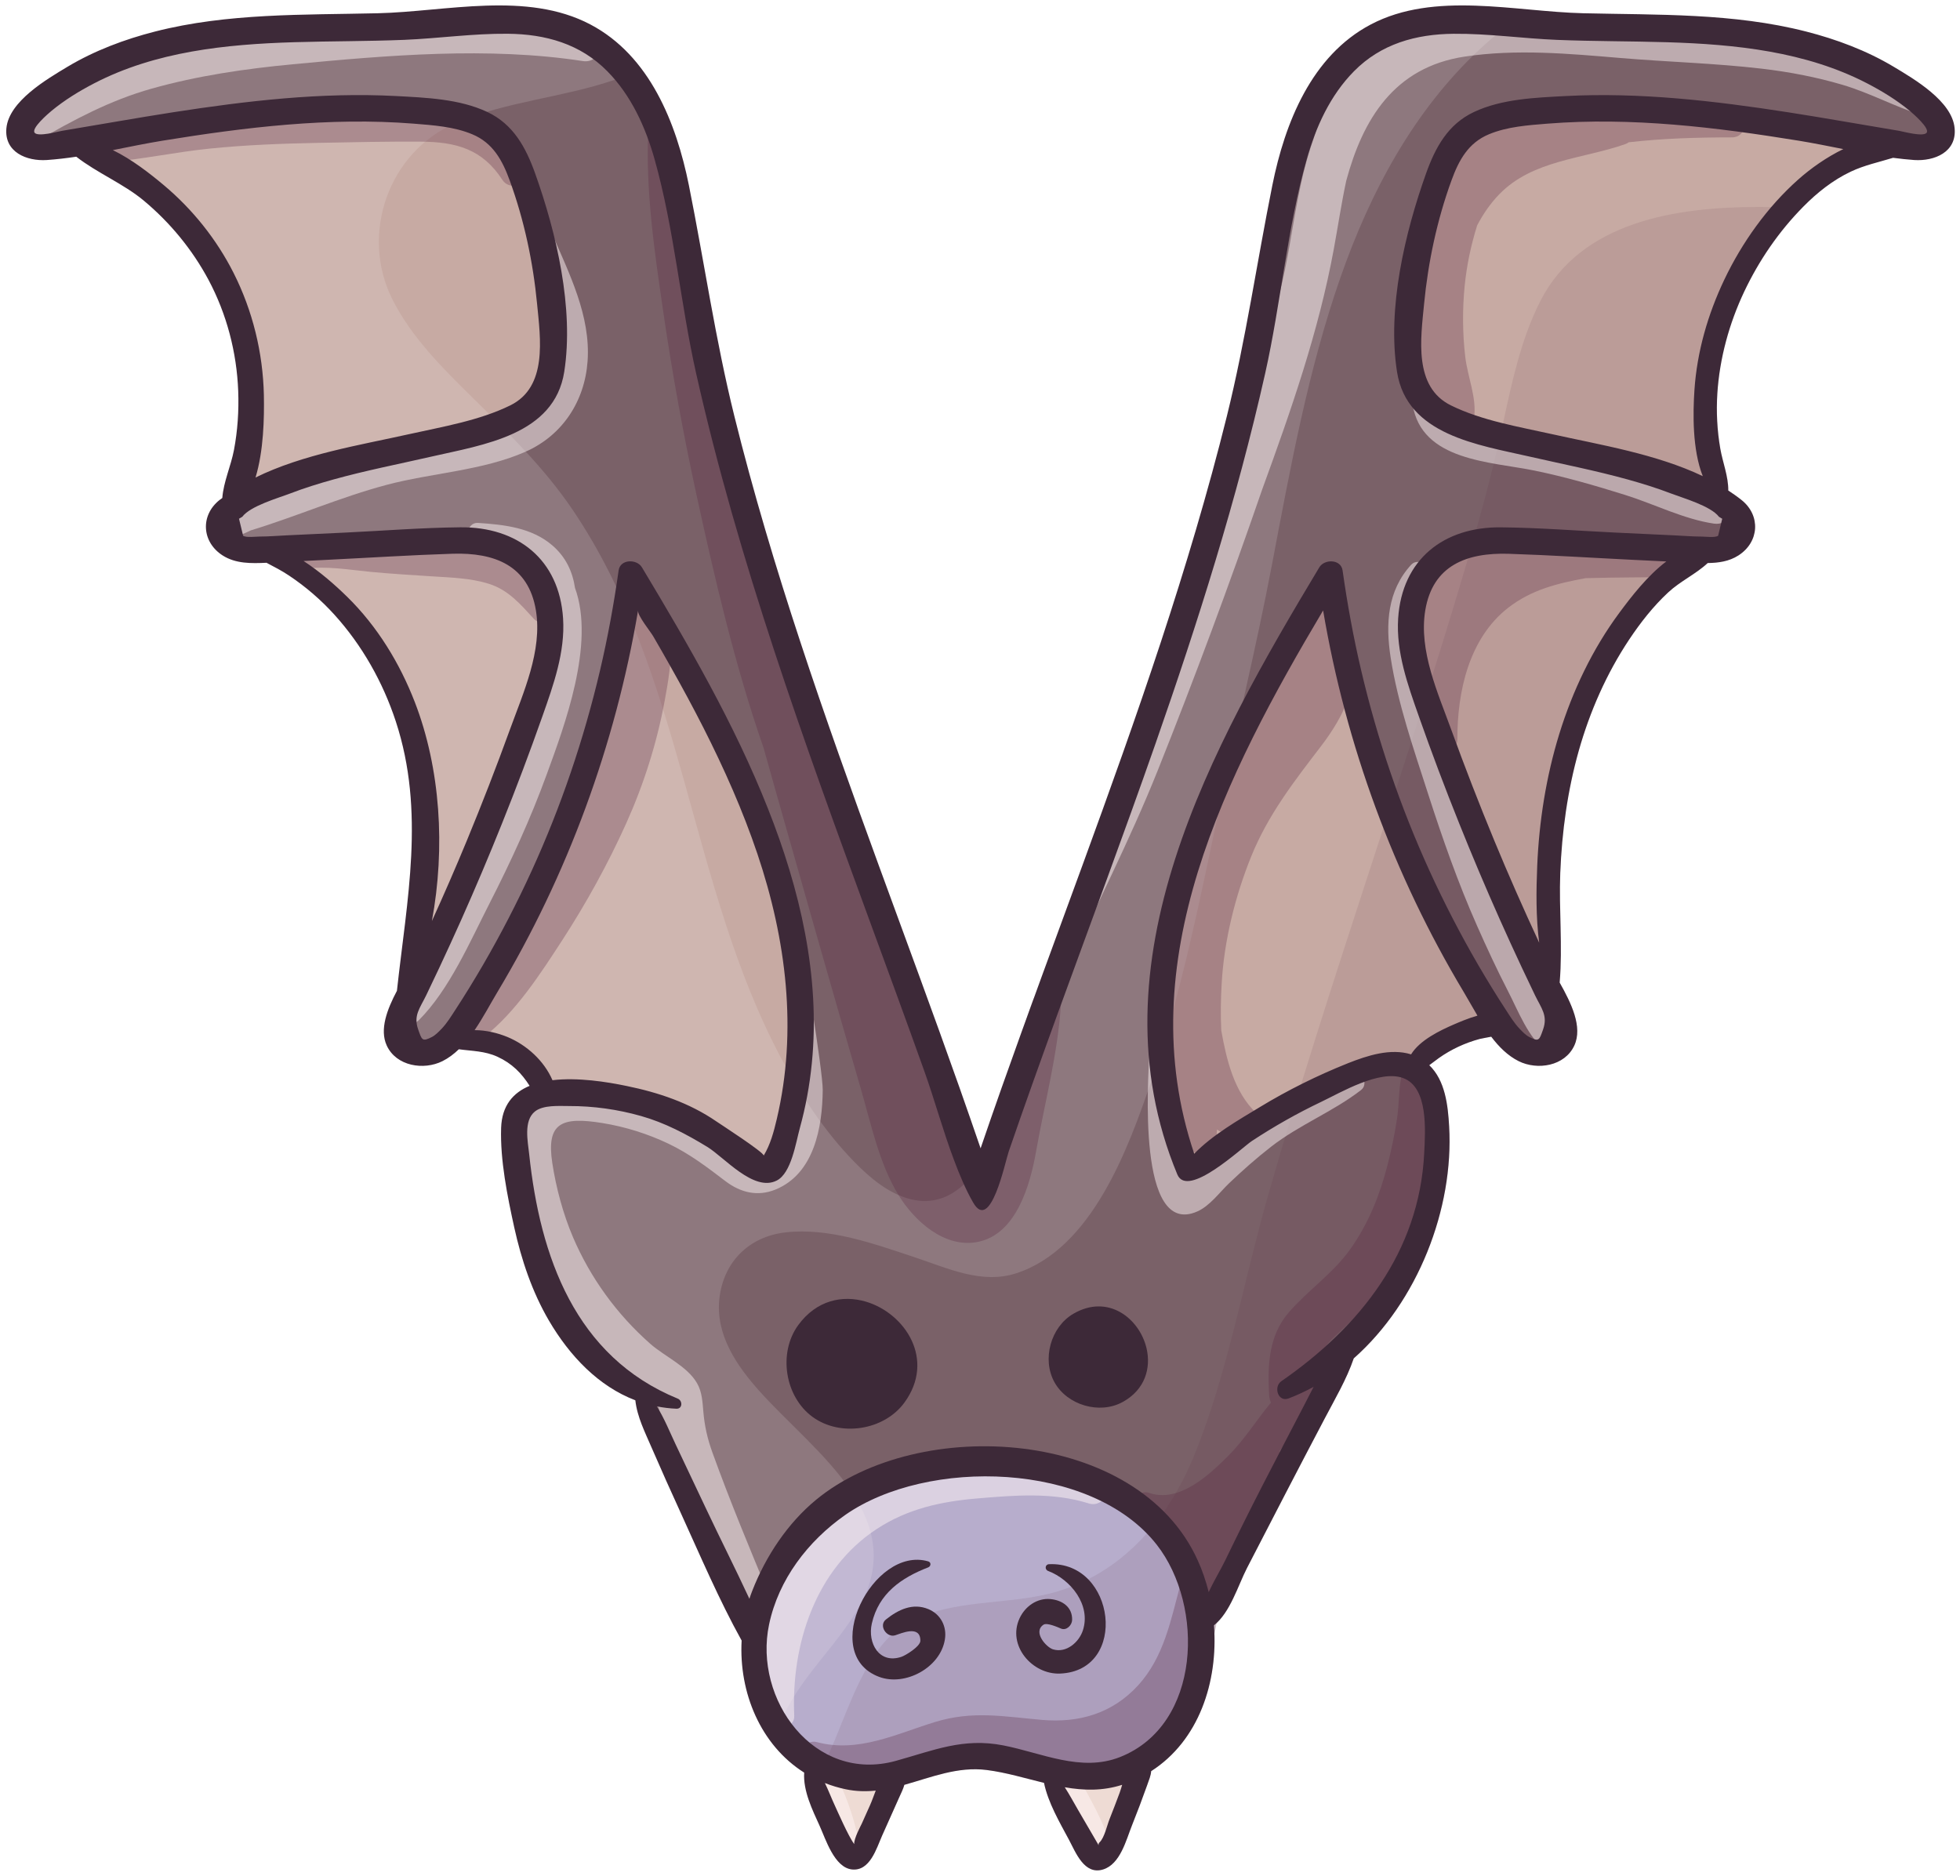 <svg width="1538" height="1472" viewBox="0 0 1538 1472" fill="none" xmlns="http://www.w3.org/2000/svg">
<g filter="url(#filter0_d_403_14694)">
<path d="M880.007 1394.9C866.811 1399.13 852.769 1399.73 835.835 1396.77C835.123 1396.62 834.411 1396.95 834.01 1397.55C833.61 1398.15 833.61 1398.93 833.988 1399.53C836.703 1403.74 839.218 1408.19 841.665 1412.48C842.6 1414.13 843.512 1415.73 844.425 1417.36L857.019 1438.96C858.199 1441.01 859.378 1443.04 860.58 1445.06C860.914 1445.62 861.515 1445.93 862.138 1445.93C862.383 1445.93 862.65 1445.89 862.894 1445.77C863.74 1445.4 864.163 1444.44 863.874 1443.57C863.807 1443.39 863.784 1443.3 864.185 1442.95C867.211 1439.99 869.059 1434.16 870.683 1429.02C871.284 1427.13 871.84 1425.39 872.396 1423.99C874.8 1417.91 877.603 1410.7 880.296 1403.4C881.03 1401.38 881.676 1399.27 882.299 1397.13C882.499 1396.48 882.299 1395.79 881.831 1395.33C881.342 1394.86 880.652 1394.7 880.007 1394.9Z" fill="#FFEFE6"/>
<path d="M687.008 1399.35C678.841 1400.2 671.342 1399.87 664.021 1398.33C658.592 1397.2 653.184 1395.59 647.955 1393.52C647.265 1393.26 646.464 1393.44 645.952 1393.99C645.44 1394.55 645.329 1395.35 645.663 1396.02C647.243 1399.22 648.667 1402.58 650.046 1405.83C651.181 1408.5 652.316 1411.15 653.496 1413.69C653.718 1414.18 654.119 1415.04 654.631 1416.2C657.702 1423.03 664.911 1439.01 668.895 1444.26C669.251 1444.73 669.785 1444.97 670.341 1444.97C670.564 1444.97 670.808 1444.93 671.031 1444.84C671.788 1444.53 672.255 1443.77 672.166 1442.95C672.01 1441.57 672.789 1438.01 677.417 1428.88C677.684 1428.37 677.862 1428.02 677.951 1427.82L684.494 1413.2C685.517 1410.93 686.43 1408.48 687.364 1405.99C687.876 1404.61 688.41 1403.2 688.944 1401.85C689.167 1401.25 689.078 1400.58 688.699 1400.09C688.254 1399.58 687.653 1399.31 687.008 1399.35Z" fill="#FFEFE6"/>
<path d="M909.136 1207.09C856.553 1139.91 727.22 1137.89 662.153 1183.39C630.287 1205.71 608.835 1236.62 601.714 1270.4C594.838 1302.98 605.92 1338.65 629.975 1361.28C644.907 1375.32 662.843 1382.58 681.913 1382.58C688.945 1382.58 696.155 1381.6 703.409 1379.59C708.505 1378.19 713.378 1376.72 718.141 1375.3C741.239 1368.4 761.178 1362.44 786.946 1367.47C794.49 1368.94 802.278 1371.07 809.8 1373.12C832.587 1379.33 856.13 1385.76 879.54 1376.52C904.218 1366.75 922.065 1345.73 929.787 1317.29C939.889 1280.1 931.589 1235.82 909.136 1207.09ZM804.103 1292.94C798.651 1284.75 797.783 1275.21 801.722 1266.73C805.705 1258.12 813.85 1252.6 822.328 1252.6C822.884 1252.6 823.441 1252.62 824.019 1252.66C831.719 1253.33 839.841 1257.54 839.485 1267.26C839.418 1269 838.239 1270.98 836.681 1271.96C835.524 1272.69 834.389 1272.8 833.254 1272.34L832.698 1272.09C825.777 1269.18 820.592 1267.6 817.833 1269.44C814.74 1271.51 813.383 1274.47 813.894 1278.03C814.829 1284.33 821.594 1290.76 825.688 1292.03C836.881 1295.5 848.008 1286.53 851.435 1276.03C858.111 1255.76 842.177 1234.35 823.085 1227.1C822.284 1226.79 822.328 1226.1 822.35 1225.96C822.417 1225.54 822.706 1225.32 823.218 1225.29C837.86 1224.72 850.189 1231.12 858.111 1243.56C866.989 1257.49 868.302 1276.56 861.293 1289.96C857.309 1297.57 848.942 1306.81 831.719 1307.5C821.037 1308.03 810.267 1302.2 804.103 1292.94ZM727.709 1224.32C711.22 1230.7 688.589 1242.36 682.358 1269.67C680.177 1279.26 682.781 1289.38 688.856 1294.86C693.818 1299.33 700.605 1300.44 707.971 1297.93C711.042 1296.9 724.037 1289.52 724.037 1283.57C724.037 1279.95 722.925 1277.34 720.744 1275.79C716.182 1272.56 708.483 1275.27 703.899 1276.92C703.12 1277.21 702.43 1277.43 701.919 1277.59C699.204 1278.39 696.6 1276.54 695.398 1274.29C694.953 1273.43 693.685 1270.47 696.355 1268.33C708.127 1258.9 718.163 1256.38 727.865 1260.45C736.633 1264.1 741.261 1272.69 739.704 1282.33C738.146 1291.94 731.626 1300.73 721.812 1306.45C711.665 1312.35 699.982 1313.77 690.569 1310.23C669.34 1302.33 667.961 1280.86 673.746 1263.37C680.912 1241.76 699.537 1221.82 719.543 1221.82C722.302 1221.82 725.106 1222.2 727.91 1223.02C728.355 1223.16 728.355 1223.36 728.355 1223.47C728.31 1223.76 728.132 1224.14 727.709 1224.32Z" fill="#B7ADCC"/>
<path d="M1354.61 216.376C1369.12 185.89 1389.04 158.875 1412.25 138.247C1423.08 128.633 1435.17 120.467 1447.18 114.636C1447.9 114.303 1448.3 113.546 1448.18 112.767C1448.1 111.988 1447.49 111.365 1446.74 111.21L1443.62 110.586C1433.16 108.494 1422.35 106.358 1411.8 104.622C1349.27 94.475 1282.05 85.841 1214.17 91.204L1212.33 91.36C1197.28 92.562 1181.73 93.785 1167.67 99.66C1150.2 106.915 1142.72 121.869 1137.22 136.978C1126.21 167.175 1118.93 199.909 1115.64 234.245L1115.15 239.141C1112.5 265.466 1108.85 301.515 1137.65 315.734C1158.14 325.837 1181.73 330.844 1204.54 335.673C1208.99 336.63 1213.4 337.565 1217.74 338.521C1224.48 340.012 1231.42 341.481 1238.52 342.972C1269.94 349.581 1305.54 357.058 1335.32 371.255C1335.56 371.367 1335.83 371.433 1336.1 371.433C1336.54 371.433 1336.99 371.255 1337.34 370.944C1337.88 370.432 1338.08 369.631 1337.79 368.941C1331.58 353.297 1329.42 330.822 1331.38 302.094C1333.36 273.61 1341.15 244.748 1354.61 216.376Z" fill="#C7AAA3"/>
<path d="M1225.3 572.464C1236.3 536.837 1252.1 504.994 1272.23 477.823C1283.05 463.247 1294.93 448.36 1308.64 438.013C1309.24 437.545 1309.51 436.766 1309.28 436.032C1309.06 435.297 1308.39 434.786 1307.64 434.741C1299.18 434.296 1290.75 433.895 1282.29 433.517C1271.39 432.983 1260.51 432.404 1249.6 431.804C1228.06 430.647 1205.81 429.423 1183.89 428.733C1144.44 427.553 1121.81 442.975 1116.58 474.707C1112.01 502.59 1123.01 531.763 1132.71 557.465C1134.24 561.537 1135.76 565.565 1137.2 569.526C1147.77 598.655 1159.15 627.917 1170.94 656.468C1181.73 682.526 1193.57 709.452 1206.14 736.489C1206.45 737.134 1207.1 737.535 1207.79 737.535C1207.95 737.535 1208.12 737.513 1208.3 737.468C1209.15 737.223 1209.7 736.377 1209.59 735.487C1206.9 714.77 1207.32 693.43 1208.08 675.316C1209.61 639.111 1215.42 604.508 1225.3 572.464Z" fill="#C7AAA3"/>
<path d="M1155.52 782.843C1153.71 779.683 1151.96 776.612 1150.22 773.72C1095.14 681.927 1058.07 581.366 1040.02 474.775C1039.89 474.019 1039.31 473.441 1038.58 473.285C1037.8 473.151 1037.06 473.485 1036.69 474.153C960.849 601.795 884.233 750.621 935.392 902.006C935.592 902.607 936.082 903.052 936.705 903.186C936.838 903.208 936.972 903.23 937.106 903.23C937.595 903.23 938.062 903.03 938.418 902.674C951.191 889.456 968.838 878.819 984.415 869.451L989.444 866.424C1011.01 853.295 1034.24 841.724 1058.49 832.044C1073.8 825.969 1091.52 820.405 1106.74 825.168C1107.54 825.412 1108.38 825.101 1108.83 824.389C1115.17 814.041 1129.75 806.743 1141.99 801.447C1145.68 799.844 1152.53 796.885 1159.86 794.815C1160.41 794.659 1160.86 794.259 1161.06 793.747C1161.26 793.213 1161.21 792.634 1160.92 792.145C1159.03 789.007 1157.25 785.869 1155.52 782.843Z" fill="#C7AAA3"/>
<path d="M431.833 844.394C432.144 845.129 432.923 845.595 433.702 845.484C448.967 843.682 468.35 845.195 491.381 850.002C520.265 855.943 542.385 864.689 561.01 877.484C561.455 877.796 562.612 878.552 564.259 879.642C589.783 896.465 596.481 901.829 597.527 903.297C597.683 903.92 598.172 904.41 598.795 904.588C598.951 904.632 599.129 904.655 599.285 904.655C599.908 904.655 600.509 904.343 600.843 903.765C606.272 894.752 608.987 884.427 611.279 874.658C626.411 810.703 621.293 740.34 596.058 665.527C585.622 634.529 571.736 602.084 553.6 566.324C545.811 550.969 537.422 535.348 527.987 518.613C523.247 510.113 518.307 501.568 514.101 494.358C513.478 493.29 512.277 491.599 510.741 489.462C508.16 485.857 502.107 477.402 502.441 475.377C502.597 474.397 501.951 473.463 500.95 473.285C500.06 473.129 499.17 473.686 498.903 474.553C498.903 474.553 498.903 474.575 498.903 474.598C498.903 474.598 498.903 474.598 498.903 474.62C498.903 474.62 498.903 474.62 498.903 474.642C498.903 474.665 498.903 474.687 498.88 474.709C480.833 581.3 443.76 681.882 388.685 773.652C386.882 776.634 385.08 779.817 383.211 783.088C379.383 789.808 375.422 796.751 370.927 803.315C370.549 803.872 370.504 804.584 370.816 805.185C371.127 805.786 371.75 806.142 372.418 806.142C372.418 806.142 372.418 806.142 372.44 806.142C380.251 806.12 389.286 807.967 397.452 811.327C412.851 817.825 425.691 830.152 431.833 844.394Z" fill="#C7AAA3"/>
<path d="M337.148 718.466C336.97 719.356 337.504 720.246 338.394 720.535C338.572 720.602 338.751 720.624 338.929 720.624C339.618 720.624 340.286 720.223 340.575 719.556C350.255 698.26 359.468 677.053 367.969 656.492C379.807 627.875 391.156 598.634 401.704 569.55C403.128 565.589 404.663 561.561 406.199 557.489C415.901 531.765 426.894 502.614 422.332 474.709C417.103 442.976 394.316 427.444 355.017 428.734C333.099 429.447 310.824 430.648 289.283 431.805C278.379 432.406 267.497 432.985 256.593 433.519C250.429 433.808 244.288 434.098 238.124 434.431C237.345 434.476 236.677 435.01 236.455 435.767C236.254 436.523 236.566 437.324 237.211 437.747C248.115 444.845 259.553 454.236 271.213 465.674C293.266 487.326 311.469 515.721 323.841 547.787C343.179 597.744 348.008 659.963 337.148 718.466Z" fill="#C7AAA3"/>
<path d="M1199.09 811.371C1202.85 813.307 1205.3 814.197 1207.39 813.351C1209.7 812.439 1210.59 809.88 1212.1 805.652L1212.53 804.472C1215.98 794.793 1212.66 788.606 1208.83 781.441C1207.99 779.861 1207.1 778.192 1206.21 776.367C1202.74 769.113 1199.24 761.858 1195.84 754.582C1190.23 742.654 1184.44 729.97 1178.61 716.952C1167.38 691.762 1156.65 666.35 1146.66 641.427C1135.47 613.522 1124.83 585.305 1115.04 557.533L1114.66 556.443C1106.11 532.188 1097.26 507.131 1098.93 481.473C1101.73 438.325 1131.44 411.667 1176.59 411.667C1176.99 411.667 1177.39 411.667 1177.81 411.667C1198.15 411.867 1218.91 413.069 1239.01 414.226C1248.67 414.782 1258.32 415.338 1267.96 415.806L1314.16 417.986C1316.38 418.098 1318.61 418.231 1320.83 418.365C1325.53 418.654 1330.38 418.943 1335.18 418.943C1335.83 418.943 1336.76 419.01 1337.81 419.054C1343.02 419.366 1347.18 419.478 1349.29 417.942C1349.63 417.697 1349.87 417.319 1349.98 416.919C1350.52 414.693 1351.07 412.468 1351.61 410.242C1352.14 408.017 1352.67 405.814 1353.21 403.589C1353.41 402.81 1353.08 402.009 1352.39 401.608L1350.09 400.229C1344.33 392.997 1329.27 387.745 1318.21 383.895C1315.8 383.05 1313.62 382.293 1311.89 381.625C1302.12 377.864 1291.26 374.349 1277.73 370.566C1259.9 365.626 1241.57 361.598 1223.83 357.726C1216.29 356.08 1208.72 354.433 1201.2 352.697C1197.66 351.896 1194.04 351.095 1190.32 350.293C1150.31 341.57 1104.98 331.668 1098.08 287.563C1089.87 235.158 1105.89 174.475 1120.78 132.795C1127.14 114.993 1136.47 95.455 1157.41 85.597C1177.95 75.917 1202 74.649 1225.26 73.425L1228.5 73.247C1289.43 70.065 1350.83 77.898 1402.83 85.975C1421.24 88.846 1439.93 92.028 1457.98 95.121C1468.7 96.945 1479.43 98.793 1490.15 100.573C1490.64 100.662 1491.47 100.84 1492.53 101.085C1503.46 103.555 1510.71 104.489 1513.18 101.463C1515.97 98.081 1511.45 91.427 1499.7 81.681C1490.35 73.959 1479.32 66.838 1465.96 59.917C1415.98 33.992 1358.19 28.941 1308.26 27.406C1295.57 27.027 1282.67 26.85 1270.21 26.672C1254.34 26.449 1237.92 26.204 1221.81 25.559C1210.99 25.114 1200 24.201 1189.36 23.311C1173.41 21.976 1156.83 20.619 1140.61 20.775C1106.69 21.064 1080.7 30.877 1061.12 50.749C1044.32 67.817 1032.03 90.693 1023.58 120.69C1014.61 152.511 1009.16 185.912 1003.91 218.223C1000.12 241.455 996.208 265.489 991.001 288.676C971.797 374.216 945.249 463.872 904.905 579.341C887.637 628.72 869.323 678.655 851.609 726.966C843.621 748.774 835.61 770.582 827.666 792.434C817.051 821.674 803.143 860.238 789.769 899.18C789.324 900.493 788.679 902.874 787.878 905.878C785.163 916.026 777.953 942.974 770.854 943.886C768.651 944.153 766.537 941.283 765.113 938.79C758.838 927.864 754.054 915.914 750.204 905.656C745.464 893.083 741.325 880.043 737.342 867.426C734.048 857.011 730.621 846.241 726.883 835.76C714.087 799.955 700.78 763.661 687.918 728.568L684.38 718.933C636.247 587.686 581.706 438.904 547.948 288.676C542.763 265.511 538.847 241.478 535.042 218.223C529.768 185.912 524.338 152.511 515.37 120.69C506.914 90.693 494.631 67.817 477.83 50.749C458.247 30.877 432.256 21.064 398.343 20.775C382.031 20.664 365.542 21.998 349.587 23.311C338.95 24.201 327.958 25.114 317.143 25.559C301.032 26.204 284.609 26.449 268.743 26.672C256.259 26.85 243.375 27.027 230.69 27.406C180.755 28.919 122.965 33.992 72.985 59.917C59.611 66.838 48.596 73.959 39.25 81.681C27.501 91.427 22.961 98.081 25.765 101.463C28.235 104.489 35.511 103.577 46.415 101.107C47.483 100.862 48.329 100.662 48.797 100.595C59.545 98.815 70.27 96.99 80.996 95.143C99.043 92.05 117.713 88.868 136.116 86.019C188.121 77.942 249.472 70.109 310.444 73.291L313.694 73.469C336.948 74.693 361.003 75.961 381.587 85.641C402.504 95.499 411.828 115.037 418.17 132.839C433.057 174.519 449.079 235.18 440.913 287.585C433.97 331.69 388.641 341.593 348.63 350.316C344.914 351.117 341.287 351.918 337.749 352.719C330.205 354.455 322.661 356.101 315.095 357.748C297.36 361.62 279.024 365.648 261.199 370.588C247.669 374.349 236.81 377.865 227.041 381.648C225.305 382.315 223.125 383.072 220.721 383.918C209.684 387.768 194.597 393.019 188.833 400.251L186.541 401.631C185.851 402.054 185.517 402.854 185.718 403.611C186.808 408.039 187.898 412.49 188.944 416.919C189.033 417.342 189.3 417.697 189.634 417.965C191.726 419.5 195.887 419.388 201.117 419.077C202.163 419.01 203.097 418.966 203.742 418.966C208.527 418.966 213.4 418.676 218.096 418.387C220.321 418.253 222.546 418.12 224.771 418.009L271.012 415.828C280.648 415.383 290.306 414.804 299.964 414.248C320.035 413.091 340.797 411.889 361.159 411.689C407.111 411.155 437.174 437.947 440 481.473C441.647 507.131 432.812 532.21 424.267 556.466L423.889 557.533C414.12 585.238 403.483 613.477 392.268 641.449C382.299 666.372 371.55 691.784 360.313 716.974C354.483 730.015 348.697 742.677 343.089 754.604C339.93 761.391 336.68 768.134 333.454 774.877L332.72 776.39C331.852 778.192 330.939 779.861 330.094 781.463C326.266 788.629 322.951 794.815 326.4 804.517L326.823 805.696C328.314 809.924 329.226 812.483 331.54 813.396C333.632 814.241 336.08 813.351 339.84 811.393C342.8 809.858 345.515 807.053 347.762 804.717C351.612 800.689 354.683 795.972 357.62 791.388L358.733 789.652C365.787 778.882 372.93 767.288 380.563 754.226C394.493 730.215 407.355 705.336 418.793 680.324C441.647 630.322 459.761 577.249 472.623 522.552C478.52 497.451 483.304 471.727 487.243 443.888C487.777 440.061 490.825 438.904 492.606 438.548C496.344 437.791 500.483 439.372 502.197 442.22C539.27 503.971 574.696 564.899 600.91 631.168C630.039 704.669 641.276 769.825 635.224 830.308C633.532 847.443 630.372 864.421 625.877 880.777C625.321 882.802 624.743 885.25 624.12 887.898C621.271 899.937 617.399 916.448 608.698 920.832C596.37 927.13 580.704 914.201 568.154 903.809C563.681 900.115 559.475 896.644 555.937 894.485C542.251 886.14 523.938 875.815 503.554 870.074C485.04 864.822 465.969 862.174 446.854 862.174C445.719 862.151 444.54 862.152 443.271 862.152C435.461 862.018 424.779 861.862 418.593 866.869C409.892 873.879 411.672 887.832 412.963 898.023C413.141 899.448 413.319 900.805 413.452 902.051C424.289 1004.08 462.787 1067.3 531.17 1095.29C532.46 1095.83 532.994 1097.3 532.75 1098.41C532.549 1099.32 531.86 1099.79 530.836 1099.7C525.829 1099.5 520.889 1098.9 515.726 1097.9C515.014 1097.74 514.28 1098.05 513.879 1098.65C513.456 1099.25 513.456 1100.03 513.835 1100.66C518.129 1107.47 521.579 1115.08 524.895 1122.44C526.074 1125.07 527.253 1127.67 528.455 1130.23L529.123 1131.68C536.889 1148.03 544.633 1164.39 552.354 1180.79C557.406 1191.52 562.702 1202.37 567.842 1212.9C574.006 1225.52 580.37 1238.56 586.357 1251.49C586.668 1252.13 587.291 1252.53 588.003 1252.53C588.003 1252.53 588.07 1252.53 588.114 1252.53C588.849 1252.49 589.494 1252 589.739 1251.29C590.429 1249.24 591.141 1247.21 591.92 1245.21C602.979 1216.79 620.581 1191.65 641.499 1174.42C685.982 1137.75 760.551 1123.53 827.065 1139C880.36 1151.39 919.814 1180.63 938.195 1221.31C941.6 1228.81 944.448 1237.09 946.696 1245.94C946.874 1246.7 947.519 1247.24 948.298 1247.3C949.143 1247.37 949.789 1246.95 950.1 1246.23C952.392 1241.18 955.085 1236.24 957.711 1231.46C959.647 1227.9 961.494 1224.54 963.052 1221.36C973.154 1200.44 982.79 1181.08 992.492 1162.16C1003.13 1141.51 1013.83 1120.95 1024.58 1100.37C1026.07 1097.52 1027.52 1094.67 1028.96 1091.84L1032.37 1085.19C1032.72 1084.48 1032.59 1083.61 1032.01 1083.06C1031.43 1082.5 1030.57 1082.39 1029.88 1082.77C1023.36 1086.33 1016.81 1089.35 1010.47 1091.78C1007.11 1093.05 1005.49 1091.02 1004.8 1089.73C1003.48 1087.22 1003.73 1083.34 1006.44 1081.47C1077.94 1031.96 1115.91 971.213 1119.33 900.894L1119.44 898.535C1120.31 880.71 1121.96 847.554 1101.4 840.277C1084.8 834.403 1059.94 846.998 1043.47 855.343C1040.71 856.744 1038.15 858.035 1035.88 859.125C1017.15 868.093 998.767 878.463 981.277 889.99C979.808 890.946 977.382 892.927 974.022 895.687C962.962 904.699 940.02 923.525 929.65 920.899C927.736 920.409 926.379 919.163 925.489 917.049C854.436 746.036 964.142 563.253 1036.75 442.286C1038.44 439.438 1042.54 437.88 1046.34 438.615C1048.1 438.971 1051.15 440.128 1051.68 443.956C1055.62 471.794 1060.41 497.54 1066.3 522.619C1079.17 577.317 1097.26 630.389 1120.13 680.391C1131.57 705.426 1144.43 730.282 1158.36 754.292C1165.95 767.31 1173.1 778.904 1180.17 789.719L1181.33 791.499C1184.27 796.061 1187.31 800.779 1191.25 804.873C1193.41 807.032 1196.13 809.835 1199.09 811.371ZM879.982 1094.67C862.847 1104.04 838.547 1096.98 829.023 1079.85C819.588 1062.85 826.331 1038.39 843.154 1028.56C849.473 1024.86 855.882 1023.02 862.157 1023.02C866.452 1023.02 870.68 1023.88 874.775 1025.64C885.968 1030.45 894.824 1041.49 897.895 1054.44C901.856 1071.33 895.158 1086.37 879.982 1094.67ZM708.168 1095.67C700.847 1105.66 688.964 1112.58 675.545 1114.68C662.105 1116.77 648.687 1113.76 638.695 1106.44C617.688 1091.13 612.504 1058.02 627.814 1036.99C637.315 1023.97 650.311 1017.1 664.753 1017.1C669.337 1017.1 674.055 1017.79 678.861 1019.21C695.885 1024.22 710.349 1037.73 715.712 1053.61C719.05 1063.49 720.474 1078.85 708.168 1095.67Z" fill="#7A6168"/>
<path d="M198.783 370.21C198.582 370.9 198.783 371.657 199.339 372.124C199.673 372.414 200.096 372.547 200.518 372.547C200.785 372.547 201.075 372.48 201.319 372.347C231.561 357.437 268.078 349.76 300.277 342.995C307.398 341.504 314.386 340.036 321.151 338.523C325.49 337.566 329.896 336.631 334.369 335.674C357.178 330.846 380.766 325.816 401.261 315.735C430.056 301.516 426.429 265.467 423.758 239.142L423.269 234.246C419.953 199.888 412.698 167.154 401.683 136.979C396.187 121.892 388.71 106.916 371.242 99.684C357.178 93.831 341.623 92.585 326.58 91.383L324.733 91.228C256.862 85.865 189.614 94.499 127.084 104.646C116.514 106.382 105.633 108.563 95.107 110.655L88.209 112.034C87.452 112.19 86.851 112.813 86.762 113.569C86.673 114.348 87.074 115.105 87.764 115.439C102.717 122.715 116.759 133.82 127.351 142.676C149.849 161.524 168.652 185.179 181.693 211.059C196.379 240.121 204.502 272.944 205.236 306.011C205.77 333.137 203.656 354.144 198.783 370.21Z" fill="#C7AAA3"/>
<path opacity="0.1" d="M1366.85 388.524C1363.47 385.809 1359.89 383.294 1356.26 380.913C1356.41 369.965 1351.87 358.816 1350.01 348.068C1347.54 333.737 1346.78 319.251 1347.69 304.742C1349.47 277.126 1356.97 249.845 1368.76 224.877C1380.16 200.822 1395.38 178.48 1413.98 159.409C1402.59 158.764 1391.15 158.386 1379.71 158.408C1315.89 158.453 1240.52 169.512 1208.63 232.354C1193.52 262.15 1186.43 295.685 1179.42 328.107C1171.23 366.026 1161.12 403.166 1150.13 440.373C1125.61 523.353 1098.64 605.577 1071.8 687.823C1045.05 769.891 1018.46 852.048 994.763 935.073C975.803 1001.54 963.609 1072.11 937.796 1136.39C916.188 1190.2 877.268 1235.24 818.454 1247.75C785.186 1254.82 748.692 1252.15 717.36 1266.84C695.997 1276.85 684.248 1295.72 674.234 1316.2C660.282 1344.72 651.314 1377.59 633.289 1404.25C635.759 1412.84 639.765 1421.25 643.214 1428.84C647.931 1439.23 654.718 1461.4 668.426 1463C682.735 1464.62 687.83 1446.31 692.236 1436.43C696.598 1426.7 700.982 1416.93 705.299 1407.19C707.101 1403.09 708.792 1399.89 709.66 1396.62C730.889 1390.7 751.651 1382.02 774.505 1385C789.637 1386.96 804.435 1391.46 819.255 1395.08C822.482 1410.68 831.583 1426.15 838.815 1439.68C844.223 1449.85 850.898 1467.52 865.563 1463.04C879.204 1458.86 883.699 1439.79 888.35 1428.24C892.444 1418 896.339 1407.7 900.033 1397.33C901.657 1392.72 903.126 1389.34 903.326 1385.89C940.711 1361.97 955.976 1315.89 952.616 1271.42C965.389 1261.37 971.486 1240.18 978.518 1226.5C988.643 1206.89 998.768 1187.33 1008.89 1167.75C1019.02 1148.19 1029.25 1128.67 1039.51 1109.13C1047.68 1093.56 1056.65 1078.47 1062.3 1061.96C1112.57 1017.54 1140.94 944.442 1137.16 879.82C1136.22 863.308 1134.06 843.859 1121.56 831.888C1123.98 830.152 1126.41 828.194 1129.1 826.258C1138.76 819.426 1149.64 814.397 1161.08 811.304C1163.08 810.792 1166.53 810.28 1170.18 809.523C1176.23 817.512 1183.2 824.433 1191.66 828.684C1206.39 836.049 1227.9 832.666 1235.38 816.444C1242.1 801.846 1232.96 783.176 1223.88 767.043C1226.3 738.559 1223.23 709.698 1224.34 681.103C1225.61 648.703 1230.04 616.437 1238.85 585.149C1247.6 554.307 1260.55 524.733 1278.33 497.985C1287.23 484.633 1297.24 471.816 1309.04 460.867C1318.54 452.011 1330.71 446.537 1340.06 437.814C1348.51 437.703 1356.84 436.545 1364.11 431.872C1380.63 421.369 1381.8 400.585 1366.85 388.524Z" fill="#592639"/>
<path opacity="0.15" d="M1075.65 15.167C1029.05 39.689 1008.18 92.562 998.388 141.34C986.238 201.801 977.559 262.484 962.717 322.455C947.874 382.27 930.116 441.307 910.89 499.832C876.754 603.485 837.79 705.447 800.783 808.077C796.555 836.538 790.124 864.666 779.087 890.724C768.027 916.827 747.332 944.82 715.199 937.21C697.642 933.049 682.688 920.365 670.382 907.77C647.417 884.293 628.903 856.121 613.46 827.304C540.226 690.56 537.133 525.267 448.967 395.489C427.115 363.311 399.633 336.43 372.062 309.282C348.14 285.716 322.794 260.881 307.685 230.462C282.539 179.837 304.569 115.282 357.642 92.518C397.23 75.539 441.49 72.623 482.124 58.693C488.577 56.468 496.255 53.753 503.309 49.992C492.672 35.84 479.565 23.734 463.254 15.144C413.14 -11.203 350.254 5.086 296.469 6.355C238.078 7.734 178.774 6.11 121.741 20.685C97.863 26.782 74.231 35.64 53.046 48.301C36.78 58.07 7.072 75.383 5.025 96.523C3.2 115.327 20.891 122.581 36.735 121.535C44.434 121.001 52.112 120.088 59.856 118.931C76.122 131.66 96.84 140.094 112.706 153.29C133.423 170.558 150.847 191.72 163.576 215.486C177.906 242.346 185.784 272.498 186.919 302.828C187.497 318.361 186.474 333.893 183.581 349.136C181.178 361.687 175.414 374.037 174.435 386.743C173.678 387.322 172.833 387.878 172.076 388.479C157.122 400.518 158.279 421.324 174.724 431.85C184.983 438.414 197.333 438.125 209.127 437.591C215.158 440.751 221.21 443.866 226.84 447.649C239.88 456.35 251.808 466.653 262.333 478.247C284.141 502.302 300.475 531.275 310.6 562.118C333.832 632.948 319.234 702.132 311.468 773.474C303.813 787.983 297.671 803.782 303.479 816.444C310.956 832.666 332.474 836.049 347.206 828.684C351.923 826.325 356.173 823.098 360.045 819.359C370.282 820.784 380.362 820.628 390.376 825.234C401.814 830.486 409.313 838.185 415.588 848.066C402.815 853.362 393.803 863.375 393.224 881.088C392.423 906.412 398.12 934.54 403.527 959.173C409.113 984.541 417.546 1009.69 430.675 1032.16C447.053 1060.13 469.662 1083.81 498.546 1094.83C499.993 1107.96 506.201 1120.04 511.431 1132.21C518.841 1149.35 526.496 1166.39 534.262 1183.37C549.505 1216.79 564.125 1251.2 581.95 1283.35C580.348 1312.99 588.959 1342.81 606.895 1365.22C616.731 1322.56 648.886 1297.5 671.451 1261.61C717.514 1188.31 639.874 1136.55 596.236 1087.99C578.145 1067.86 561.344 1043.47 564.504 1015.07C567.708 986.233 587.758 966.383 616.353 963.112C650.466 959.196 685.804 972.036 717.647 982.606C743.461 991.173 770.408 1004.08 797.668 995.134C857.083 975.64 885.522 896.91 903.636 843.793C926.556 776.567 940.553 706.805 955.262 637.443C969.326 571.129 985.526 505.462 998.165 438.815C1012.56 363.022 1026.43 286.517 1051.93 213.505C1075.23 146.836 1109.21 82.949 1161.43 34.394C1173.7 23 1186.69 12.741 1200.26 3.484C1157.67 -0.388 1113.1 -4.505 1075.65 15.167Z" fill="#FFFCFC"/>
<path opacity="0.3" d="M704.766 933.36C717.317 954.078 741.305 975.975 767.586 970.523C797.694 964.292 808.442 925.527 813.026 899.492C819.769 861.239 830.049 823.098 832.519 784.156C833.387 770.693 814.673 770.092 810.489 781.174C799.585 810.036 794.089 840.389 783.63 869.317C778.757 882.825 772.526 895.33 768.187 909.172C768.142 909.327 768.098 909.461 768.053 909.617C763.625 892.015 752.654 873.656 746 858.48C735.92 835.537 726.218 812.484 717.295 789.074C699.537 742.499 683.982 695.1 666.58 648.436C664.489 642.851 659.46 641.182 655.276 642.384C634.047 573.556 612.751 504.728 592.501 435.655C573.163 369.698 556.563 302.851 546.66 234.779C546.327 232.554 545.192 230.974 543.678 229.929C537.559 185.601 533.909 140.806 524.919 97.013C522.961 87.533 509.053 90.226 508.653 99.216C506.605 145.858 513.481 192.677 520.18 238.807C527.234 287.452 535.979 335.852 546.438 383.873C560.858 450.164 576.657 518.191 599.243 583.125C605.007 603.797 610.86 624.448 616.712 645.076C636.161 713.77 655.744 782.42 675.638 850.981C683.649 878.441 689.79 908.66 704.766 933.36Z" fill="#592642"/>
<path opacity="0.3" d="M1100.26 837.918C1097.42 849.512 1098.02 861.951 1096.24 873.79C1094.39 886.229 1091.81 898.468 1088.67 910.64C1082.64 933.939 1074.05 955.502 1060.21 975.351C1046.41 995.112 1026.96 1007.89 1011.41 1025.75C995.321 1044.25 994.609 1067.61 995.877 1091.02C995.988 1092.98 996.5 1094.89 997.301 1096.7C986.019 1110.25 976.562 1125.65 964.056 1138.2C948.746 1153.57 925.046 1175.78 901.481 1167.46C893.203 1164.54 886.994 1176.16 893.047 1181.92C896.518 1185.24 900.235 1187.62 904.084 1189.36C906.376 1197.81 911.873 1204.51 916.501 1211.99C921.108 1219.4 924.824 1226.99 927.873 1235.02C927.361 1236.02 926.893 1237.11 926.56 1238.33C918.838 1266.73 913.609 1296.08 893.025 1318.6C872.886 1340.63 846.65 1348.24 817.432 1345.66C787.524 1343.03 763.291 1338.27 733.717 1347.33C703.365 1356.63 673.435 1371.78 641.057 1363.11C630.954 1360.39 625.569 1374.12 634.092 1379.64C663.955 1398.98 698.291 1389.52 729.823 1379.95C749.094 1374.1 767.364 1369.89 787.614 1372.56C805.572 1374.94 823.552 1381.31 841.843 1380.37C844.313 1380.24 846.739 1380 849.164 1379.71C862.472 1393.95 880.675 1384.45 894.227 1375.48C908.669 1365.93 919.461 1354.58 922.398 1338.36C943.739 1313.55 956.623 1280.84 956.134 1248.84C957.847 1247.1 959.138 1244.77 959.672 1241.74C963.121 1222.87 970.197 1206.05 980.189 1189.73C989.379 1174.74 1001.44 1162.05 1005.94 1144.74C1006.89 1141.07 1005.94 1137.53 1003.91 1134.81C1015.53 1120.37 1024.4 1106.22 1028.52 1096.34C1028.66 1096.05 1028.7 1095.76 1028.79 1095.47C1032.28 1090.82 1034.2 1084.97 1034.75 1077.8C1035.93 1062.87 1034.73 1056.75 1046.35 1045.78C1066.42 1026.82 1085.22 1009.82 1099.44 985.677C1112.88 962.868 1123.14 936.632 1126.21 910.262C1128.93 886.874 1128.7 856.277 1115.4 835.893C1111.66 830.219 1102.05 830.686 1100.26 837.918Z" fill="#592642"/>
<path opacity="0.3" d="M981.835 668.04C995.053 635.395 1015.41 609.226 1036.6 581.566C1054.18 558.601 1071.82 525.911 1055.34 500.098C1057.12 494.201 1057.96 488.082 1057.2 481.584C1056.14 472.616 1048.37 467.765 1039.96 471.682C1022.18 479.982 1014.9 498.318 1005.69 514.562C994.964 533.499 984.193 552.437 973.49 571.396C954.197 605.576 935.949 640.358 924.578 678.098C913.652 714.37 908.222 752.734 908.378 790.586C908.512 823.053 911.182 874.723 935.616 899.001C941.157 904.52 951.615 902.228 953.507 894.284C954.419 890.412 954.864 886.406 954.975 882.379C961.673 887.118 969.573 887.942 975.626 882.356C983.637 886.095 993.117 876.459 985.64 869.338C968.372 852.871 962.452 827.659 958.336 804.738C957.69 792.41 957.935 779.904 958.647 767.71C960.538 734.153 969.239 699.171 981.835 668.04Z" fill="#592642"/>
<path opacity="0.3" d="M1159.12 172.873C1163.82 163.883 1169.54 155.583 1176.5 148.417C1202.72 121.469 1241.97 120.824 1275.35 109.097C1276.4 108.718 1277.29 108.229 1278.04 107.65C1305.08 104.579 1331.16 103.845 1359.11 103.8C1370.68 103.778 1371.77 88.246 1361.71 84.529C1324.57 70.844 1276.55 74.76 1237.97 79.678C1202.61 84.173 1168.32 91.072 1144.66 120.112C1121.43 148.595 1114.86 185.624 1113.42 221.384C1112.04 255.431 1110.77 299.825 1136.45 325.972C1137.29 326.818 1138.18 327.463 1139.14 327.908C1139.43 328.242 1139.72 328.598 1140.03 328.932C1144.77 333.916 1155.5 332.069 1156.63 324.548C1159.08 308.326 1151.65 292.125 1149.76 275.881C1147.6 257.411 1147.51 238.452 1149.36 219.937C1150.96 204.004 1154.32 188.183 1159.12 172.873Z" fill="#592642"/>
<path opacity="0.3" d="M504.337 458.576C500.042 456.373 493.121 457.041 490.918 462.092C484.621 476.468 485.934 488.15 486.089 503.505C486.245 518.659 483.686 533.434 480.393 548.166C473.695 578.14 464.794 607.514 454.824 636.554C444.588 666.417 431.103 694.367 414.858 721.426C399.103 747.662 378.364 770.782 362.987 797.04C356.467 808.167 370.664 816.801 379.588 809.858C404.756 790.276 424.249 759.923 441.451 733.42C460.232 704.447 477.233 673.56 491.408 642.072C505.093 611.675 515.396 579.231 521.471 546.452C526.612 518.636 534.823 474.331 504.337 458.576Z" fill="#592642"/>
<path opacity="0.3" d="M330.184 107.16C358.2 107.338 378.605 113.079 394.227 137.179C399.434 145.19 412.43 142.253 412.519 132.217C412.942 70.955 318.568 80.367 280.092 81.502C246.001 82.503 211.977 84.395 178.064 87.933C146.042 91.271 112.106 94.609 82.11 106.848C74.165 110.075 74.01 124.228 84.357 123.36C111.216 121.112 137.719 115.326 164.556 112.612C192.773 109.741 221.078 108.673 249.428 108.117C276.31 107.583 303.302 107.004 330.184 107.16Z" fill="#592642"/>
<path opacity="0.3" d="M418.884 481.585C424.803 488.039 435.106 482.743 435.418 474.732C436.887 435.745 388.22 424.374 357.934 422.06C335.77 420.368 313.406 419.456 291.198 419.011C270.97 418.588 250.876 415.784 232.918 426.732C224.106 432.118 230.359 443.623 239.505 442.332C256.35 439.929 274.419 443.222 291.22 444.802C307.198 446.315 323.175 447.249 339.197 448.295C354.018 449.252 369.283 449.631 383.569 454.126C398.946 458.955 408.336 470.081 418.884 481.585Z" fill="#592642"/>
<path opacity="0.3" d="M1323.08 448.718C1324.01 447.739 1324.93 446.715 1325.86 445.803C1329.38 442.376 1333.12 439.839 1336.83 438.259C1337.19 433.675 1334.9 429.002 1329.24 427.667C1301.16 420.946 1270.1 418.855 1241.28 418.098C1215.24 417.431 1184.45 418.232 1159.39 425.798C1113.17 439.773 1097.95 497.808 1112.12 539.91C1113.1 542.847 1115.35 544.65 1117.86 545.362C1119.47 552.527 1121.76 559.693 1124.81 566.814C1125.28 567.926 1125.92 568.772 1126.63 569.439C1126.81 571.642 1127.01 573.845 1127.28 576.048C1128.46 586.173 1143.61 586.819 1143.59 576.048C1143.5 538.975 1152.56 497.14 1183.22 473.129C1201.89 458.509 1222.68 453.725 1244.08 449.72C1270.36 448.941 1296.62 449.141 1323.08 448.718Z" fill="#592642"/>
<path opacity="0.5" d="M656.494 1389.83C652.243 1381.06 640.894 1387.85 642.074 1395.91C644.722 1414.26 650.597 1436.25 659.053 1452.81C662.724 1459.99 676.009 1456.99 674.963 1448.49C672.56 1429.06 665.039 1407.45 656.494 1389.83Z" fill="#FFF7F7"/>
<path opacity="0.5" d="M848.962 1395.48C844.534 1387.21 831.805 1392.95 834.053 1401.76C838.659 1419.72 843.021 1442.82 853.992 1458.1C859.065 1465.2 874.063 1464.02 872.75 1453.03C870.325 1433.02 858.308 1413.02 848.962 1395.48Z" fill="#FFF7F7"/>
<path opacity="0.5" d="M863.629 1153.91C832.32 1138.69 795.024 1136.73 760.644 1137.73C726.842 1138.73 693.262 1148.48 665.513 1168.13C636.696 1188.51 614.91 1217.19 604.095 1249.17C588.496 1211.76 572.763 1173.87 559.011 1135.79C555.117 1124.98 552.87 1115.08 551.891 1103.62C551.223 1096.01 550.933 1088.42 547.017 1081.54C539.317 1068.08 521.604 1060.53 510.256 1050.52C484.131 1027.49 463.28 998.85 449.595 966.806C441.851 948.648 436.332 928.041 433.372 908.592C428.588 877.127 440.671 872.121 472.582 877.283C490.54 880.176 508.208 885.717 524.631 893.55C541.031 901.383 554.783 911.864 569.136 922.812C580.886 931.78 594.282 935.229 608.346 929.555C638.899 917.227 645.308 880.643 645.597 851.425C645.753 836.516 629.108 736.868 629.486 736.668C626.571 738.114 624.39 740.94 624.39 745.013C624.479 786.336 625.28 827.882 616.49 868.494C614.666 876.972 612.974 886.74 608.501 894.306C599.177 910.017 588.229 903.519 577.214 895.085C562.438 883.781 546.817 874.168 529.704 866.758C502.333 854.919 463.414 841.768 433.862 853.005C430.457 854.296 427.364 856.076 424.538 858.145C419.62 855.275 412.344 856.365 411.097 863.241C398.391 932.492 423.937 1001.7 467.419 1055.06C478.056 1068.12 490.829 1079.23 504.359 1089.22C507.941 1091.87 512.903 1094.31 515.418 1098.14C518.4 1102.75 517.688 1107.27 518.222 1112.72C519.223 1122.71 521.582 1132.39 524.764 1141.91C539.006 1184.39 560.68 1223.54 581.843 1262.79C585.425 1269.42 593.325 1270.11 599.244 1267.31C594.237 1292.43 596.04 1318.93 606.477 1344.57C609.814 1352.76 623.7 1352.76 623.233 1342.3C620.763 1286.69 639.744 1227.45 688.033 1195.83C712.288 1179.94 738.502 1174.27 767.075 1171.87C796.337 1169.4 825.978 1166.86 854.439 1175.83C867.145 1179.81 875.958 1159.89 863.629 1153.91Z" fill="#FFF7F7"/>
<path opacity="0.5" d="M1061.88 836.628C1023.83 837.963 987.22 870.385 960.338 894.708C952.928 901.428 945.741 908.371 938.687 915.47C936.194 917.984 934.169 923.325 930.453 920.788C928.472 919.43 927.16 904.855 926.87 903.186C922.175 876.527 919.082 849.579 917.902 822.542C917.457 812.217 902.281 812.195 901.858 822.542C901.057 842.503 891.889 967.674 939.488 946.69C949.368 942.328 956.934 931.714 964.566 924.437C975.048 914.468 985.885 904.855 997.323 895.954C1019.53 878.663 1045.94 868.472 1068 851.404C1074.05 846.731 1068.87 836.383 1061.88 836.628Z" fill="#FFF7F7"/>
<path opacity="0.5" d="M1445.76 62.544C1467.24 68.886 1486.82 79.656 1507.98 86.421C1516.33 89.091 1523.29 77.431 1516.66 71.512C1484.75 42.984 1433.03 33.37 1392.02 27.718C1388.44 27.228 1384.88 26.85 1381.32 26.449C1380.54 23.735 1378.4 21.465 1374.51 20.686C1339.42 13.609 1301.9 11.051 1266.2 8.403C1233.58 5.977 1200.02 3.396 1167.31 5.064C1150.51 5.91 1134.82 8.803 1120.36 13.61C1117.27 11.54 1113.35 10.605 1108.99 11.785C1065.04 23.69 1042.79 64.124 1030.44 105.825C1020.09 135.088 1016.11 165.997 1010.5 196.438C1009.18 203.537 1007.72 210.591 1006.14 217.623C1002.73 231.909 999.082 246.107 995.233 260.26C991.895 271.964 988.334 283.625 984.64 295.263C963.611 361.487 938.021 426.376 915.056 491.955C893.671 553.039 875.001 615.035 856.197 676.964C846.184 701.42 835.702 726.321 830.94 751.422C829.583 758.588 831.83 761.325 835.257 761.703C859.557 707.584 886.461 655.713 908.558 600.371C937.643 527.582 964.969 453.97 990.515 379.868C1012.99 318.206 1034.69 256.365 1046.59 191.654C1049.89 173.763 1052.6 155.449 1056.41 137.758C1069.29 90.093 1093.59 48.791 1149.38 40.402C1189.88 34.327 1230.98 38.088 1271.55 41.514C1308.6 44.652 1345.8 45.587 1382.74 49.926C1404.04 52.441 1425.22 56.468 1445.76 62.544Z" fill="#FFF7F7"/>
<path opacity="0.5" d="M457.313 43.917C470.62 45.965 475.471 28.763 462.876 23.779C427.071 9.559 386.905 12.496 349.187 13.987C305.816 15.679 262.468 17.325 219.297 22.065C153.073 29.32 64.485 39.467 17.354 92.584C10.611 100.173 19.111 112.389 28.458 106.982C57.765 90.092 86.204 74.782 119.026 65.547C155.098 55.4 192.527 49.948 229.778 46.432C304.258 39.4 383.1 32.524 457.313 43.917Z" fill="#FFF7F7"/>
<path opacity="0.5" d="M461.073 279.439C463.587 243.813 446.653 210.723 433.012 178.924C429.452 170.646 416.078 176.564 418.592 184.998C425.825 209.387 435.282 234.978 435.46 260.769C434.659 261.748 434.058 262.95 433.813 264.397C422.843 326.727 364.229 333.891 311.579 343.838C285.899 348.69 260.131 355.077 236.009 365.313C228.932 368.317 221.166 371.588 213.467 375.349C202.073 380.578 191.103 386.453 180.711 393.173C176.393 395.955 174.903 400.516 175.481 404.744C175.37 404.922 175.236 405.078 175.125 405.256C171.253 411.287 177.662 419.142 184.338 417.228C188.632 416.004 192.749 414.224 196.755 412.221C232.537 401.34 266.873 386.23 303.167 376.55C338.861 367.048 378.693 365.424 412.562 350.403C441.424 337.586 458.87 310.771 461.073 279.439Z" fill="#FFF7F7"/>
<path opacity="0.5" d="M451.196 457.329C449.327 444.757 444.098 433.163 433.35 423.928C417.15 410.02 395.564 407.706 375.047 406.349C365.99 405.748 363.765 420.791 372.889 422.371C387.286 424.841 402.529 428.512 414.323 437.614C414.101 439.683 414.435 441.797 415.592 443.711C431.502 469.902 430.568 495.604 424.292 524.689C417.661 555.397 408.07 585.439 396.566 614.657C384.594 645.032 370.129 674.249 355.22 703.245C341.423 730.081 321.307 758.654 314.052 787.961C311.983 796.373 322.419 802.848 328.739 796.506C352.683 772.473 368.794 734.955 384.104 704.98C400.949 672.024 416.437 638.267 429.099 603.464C442.74 566.012 467.218 501.345 451.196 457.329Z" fill="#FFF7F7"/>
<path opacity="0.5" d="M1301.21 364.892C1281.07 358.238 1260.68 352.541 1239.99 347.891C1220.41 343.485 1200.71 339.501 1180.91 336.275C1160.84 333.003 1131.62 332.625 1124.18 309.082C1120.96 298.868 1106.87 303.23 1108.47 313.422C1115.44 357.794 1169.58 358.216 1204.03 365.27C1228.04 370.188 1251.67 377.019 1275.06 384.341C1298.07 391.528 1321.05 403.367 1344.91 406.905C1356.99 408.685 1363.25 394.755 1353.17 387.345C1337.94 376.107 1319.01 370.767 1301.21 364.892Z" fill="#FFF7F7"/>
<path opacity="0.5" d="M1213.51 821.317C1220.85 827.036 1236.54 824.633 1235.05 812.394C1233.09 796.349 1224.39 783.532 1217.02 769.335C1209.86 755.56 1202.8 741.741 1195.95 727.811C1180.62 696.635 1165.95 664.88 1152.58 632.792C1139.54 601.549 1128.37 569.549 1118.89 537.038C1110.54 508.443 1099.91 475.042 1119.69 448.784C1125.1 441.618 1113.28 432.673 1107.3 439.215C1088.63 459.576 1087.16 485.635 1091.21 511.871C1096.81 548.165 1109.5 584.37 1120.71 619.262C1132 654.288 1144.12 688.847 1159.03 722.493C1166.67 739.739 1174.59 756.873 1183.24 773.63C1191.52 789.696 1199.04 810.057 1213.51 821.317Z" fill="#FFF7F7"/>
<path d="M679.372 1017.43C661.192 1012.09 640.675 1016.23 626.344 1035.9C610.478 1057.71 615.818 1092 637.626 1107.91C659.411 1123.84 693.703 1118.5 709.636 1096.74C734.337 1062.98 710.237 1026.55 679.372 1017.43Z" fill="#3D2938"/>
<path d="M842.241 1026.98C824.484 1037.35 817.452 1062.72 827.443 1080.72C837.457 1098.72 862.825 1106.13 880.872 1096.25C898.63 1086.57 903.303 1069.46 899.676 1054.01C894.135 1030.65 869.523 1011.04 842.241 1026.98Z" fill="#3D2938"/>
<path d="M1485.88 48.345C1464.72 35.683 1441.06 26.827 1417.18 20.729C1360.13 6.132 1300.85 7.778 1242.46 6.398C1188.67 5.13 1125.79 -11.159 1075.67 15.189C1029.07 39.711 1008.2 92.583 998.41 141.361C986.26 201.822 977.582 262.506 962.739 322.477C947.896 382.292 930.139 441.329 910.913 499.854C872.193 617.393 827.264 732.773 786.03 849.444C780.4 865.311 774.926 881.199 769.474 897.132C764 881.199 758.503 865.311 752.896 849.444C711.661 732.773 666.733 617.393 628.058 499.854C608.787 441.329 591.051 382.27 576.231 322.477C561.344 262.483 552.687 201.822 540.56 141.361C530.724 92.583 509.851 39.711 463.254 15.189C413.14 -11.159 350.254 5.13 296.469 6.398C238.078 7.778 178.774 6.154 121.741 20.729C97.863 26.827 74.231 35.683 53.046 48.345C36.78 58.114 7.072 75.426 5.025 96.567C3.2 115.37 20.891 122.625 36.735 121.579C44.434 121.045 52.112 120.133 59.856 118.976C76.122 131.704 96.84 140.138 112.706 153.334C133.423 170.602 150.847 191.764 163.576 215.53C177.906 242.389 185.784 272.542 186.919 302.872C187.497 318.405 186.474 333.937 183.581 349.18C181.178 361.731 175.414 374.081 174.435 386.788C173.678 387.366 172.833 387.923 172.076 388.523C157.122 400.562 158.28 421.368 174.724 431.893C184.983 438.458 197.333 438.169 209.127 437.635C215.158 440.795 221.21 443.91 226.84 447.693C239.88 456.394 251.808 466.697 262.334 478.291C284.141 502.346 300.475 531.319 310.6 562.161C333.832 632.992 319.234 702.176 311.468 773.518C303.813 788.027 297.671 803.827 303.479 816.488C310.956 832.711 332.474 836.093 347.206 828.727C351.923 826.368 356.173 823.142 360.045 819.403C370.282 820.827 380.362 820.672 390.376 825.278C401.814 830.53 409.313 838.229 415.588 848.109C402.815 853.405 393.803 863.419 393.224 881.133C392.423 906.456 398.12 934.584 403.527 959.218C409.113 984.586 417.546 1009.73 430.676 1032.21C447.054 1060.18 469.662 1083.85 498.546 1094.87C499.993 1108 506.201 1120.08 511.431 1132.26C518.841 1149.39 526.496 1166.43 534.262 1183.41C549.505 1216.84 564.125 1251.24 581.95 1283.4C579.725 1324.19 596.792 1365.42 631.039 1387.05C630.105 1401.36 637.47 1416.22 643.189 1428.86C647.907 1439.25 654.694 1461.42 668.402 1463.02C682.71 1464.64 687.806 1446.33 692.212 1436.45C696.574 1426.73 700.958 1416.96 705.275 1407.21C707.077 1403.12 708.768 1399.91 709.636 1396.64C730.865 1390.72 751.627 1382.04 774.481 1385.02C789.612 1386.98 804.411 1391.48 819.231 1395.1C822.458 1410.7 831.559 1426.17 838.791 1439.7C844.199 1449.87 850.875 1467.54 865.539 1463.06C879.18 1458.88 883.675 1439.81 888.326 1428.26C892.42 1418.03 896.315 1407.72 900.009 1397.35C901.633 1392.75 903.102 1389.36 903.302 1385.91C940.686 1361.99 955.952 1315.91 952.592 1271.45C965.365 1261.39 971.462 1240.2 978.494 1226.52C988.619 1206.91 998.744 1187.35 1008.87 1167.77C1018.99 1148.21 1029.23 1128.69 1039.49 1109.16C1047.66 1093.58 1056.62 1078.49 1062.28 1061.98C1112.54 1017.56 1140.92 944.464 1137.13 879.842C1136.2 863.33 1134.04 843.881 1121.53 831.909C1123.96 830.174 1126.39 828.216 1129.08 826.28C1138.74 819.448 1149.62 814.419 1161.06 811.326C1163.06 810.814 1166.51 810.302 1170.16 809.545C1176.21 817.534 1183.17 824.454 1191.63 828.705C1206.36 836.07 1227.88 832.688 1235.36 816.466C1242.08 801.868 1232.93 783.198 1223.85 767.065C1226.28 738.581 1223.21 709.719 1224.32 681.125C1225.59 648.725 1230.02 616.458 1238.83 585.17C1247.57 554.328 1260.53 524.754 1278.31 498.007C1287.21 484.655 1297.22 471.837 1309.01 460.889C1318.52 452.032 1330.69 446.558 1340.03 437.835C1348.49 437.724 1356.81 436.566 1364.09 431.893C1380.53 421.368 1381.69 400.584 1366.74 388.523C1363.36 385.809 1359.77 383.294 1356.15 380.913C1356.3 369.964 1351.76 358.815 1349.89 348.067C1347.42 333.737 1346.67 319.25 1347.58 304.741C1349.36 277.126 1356.86 249.844 1368.65 224.876C1380.31 200.265 1395.93 177.433 1415.12 158.096C1426.04 147.058 1438.17 137.4 1452.23 130.725C1462.89 125.651 1474.37 123.248 1485.48 119.843C1491.02 120.578 1496.54 121.179 1502.06 121.579C1517.92 122.625 1535.61 115.37 1533.77 96.567C1531.85 75.404 1502.17 58.114 1485.88 48.345ZM183.314 210.234C170.029 183.886 151.114 160.232 128.505 141.272C117.579 132.127 103.538 121.089 88.54 113.791C101.58 111.209 114.553 108.539 127.37 106.425C192.482 95.855 258.551 87.799 324.575 93.028C339.951 94.275 356.151 95.343 370.526 101.351C386.793 108.093 394.181 121.757 399.967 137.601C411.294 168.622 418.303 201.622 421.441 234.423C424.089 261.816 429.83 299.601 400.434 314.11C376.112 326.082 347.005 330.911 320.747 336.763C282.65 345.264 237.522 352.473 200.515 370.721C206.857 349.781 207.414 324.301 207.058 305.943C206.323 272.808 198.268 239.852 183.314 210.234ZM272.503 464.405C263.068 455.148 251.207 444.689 238.212 436.233C244.376 435.899 250.517 435.61 256.681 435.321C289.46 433.719 322.26 431.582 355.061 430.537C387.839 429.513 414.676 439.504 420.528 474.997C425.713 506.707 410.581 539.708 399.989 568.904C389.397 598.077 378.137 627.073 366.276 655.779C357.531 676.941 348.385 697.947 338.905 718.776C349.564 661.319 345.648 599.168 325.553 547.118C313.693 516.41 296.091 487.57 272.503 464.405ZM398.142 809.746C390.821 806.741 381.408 804.338 372.418 804.405C379.16 794.525 384.79 783.71 390.242 774.653C445.362 682.771 482.792 580.676 500.683 475.086C500.038 478.891 510.474 491.665 512.543 495.27C517.216 503.325 521.867 511.381 526.407 519.503C535.263 535.213 543.831 551.079 551.998 567.146C568.22 599.145 582.885 632.08 594.345 666.104C616.954 733.174 625.944 804.694 609.521 874.234C607.207 884.07 604.559 894.084 599.285 902.829C599.285 900.137 565.06 878.04 562.056 875.97C540.938 861.461 516.794 853.361 491.76 848.221C476.294 844.994 453.373 841.322 433.524 843.681C426.915 828.393 413.341 816.065 398.142 809.746ZM682.777 1412.46C680.596 1417.33 678.416 1422.23 676.235 1427.08C675.701 1428.28 669.848 1439.03 670.315 1443.15C665.776 1437.21 656.674 1416.27 655.117 1412.93C652.469 1407.28 650.155 1401.07 647.284 1395.22C652.447 1397.24 657.876 1398.91 663.64 1400.11C671.74 1401.82 679.573 1401.96 687.183 1401.16C685.67 1405.01 684.335 1408.97 682.777 1412.46ZM878.601 1402.8C876.064 1409.7 873.417 1416.51 870.724 1423.34C868.721 1428.31 866.696 1437.96 862.913 1441.66C862.068 1442.41 861.867 1443.21 862.156 1444.13C860.421 1441.21 858.752 1438.27 857.038 1435.34C853.367 1429.06 849.673 1422.74 846.001 1416.42C842.619 1410.57 839.281 1404.38 835.52 1398.53C850.296 1401.11 865.161 1401.54 880.56 1396.62C879.937 1398.73 879.313 1400.8 878.601 1402.8ZM878.891 1374.83C848.293 1386.92 817.406 1371.56 787.298 1365.69C755.722 1359.52 732.801 1369.56 702.916 1377.84C638.939 1395.48 591.074 1329.57 603.491 1270.78C610.923 1235.44 633.977 1205.36 663.195 1184.88C727.527 1139.89 856.482 1142.76 907.708 1208.23C945.182 1256.16 942.711 1349.58 878.891 1374.83ZM1140.98 799.865C1130.21 804.538 1114.19 812.127 1107.27 823.409C1091.23 818.402 1073.09 824.276 1057.8 830.329C1033.81 839.92 1010.56 851.425 988.485 864.844C972.152 874.746 951.479 886.518 937.104 901.383C886.323 751.132 961.894 603.552 1038.24 475.042C1056.13 580.654 1093.54 682.727 1148.66 774.608C1152.07 780.26 1155.51 786.625 1159.34 793.011C1151.71 795.192 1144.5 798.352 1140.98 799.865ZM1270.78 476.755C1249.6 505.35 1234.07 537.972 1223.56 571.952C1213.26 605.332 1207.74 640.358 1206.25 675.272C1205.43 695.01 1205.16 715.705 1207.79 735.777C1195.53 709.385 1183.75 682.749 1172.63 655.823C1160.77 627.117 1149.51 598.121 1138.91 568.948C1128.32 539.73 1113.19 506.752 1118.38 475.042C1124.23 439.549 1151.06 429.579 1183.84 430.581C1216.64 431.627 1249.47 433.763 1282.22 435.365C1290.68 435.766 1299.09 436.166 1307.55 436.589C1292.64 447.826 1279.75 464.672 1270.78 476.755ZM1411.04 136.889C1386.77 158.474 1366.92 186.312 1352.99 215.597C1340.1 242.745 1331.65 271.986 1329.62 302.005C1328.4 320.185 1327.91 348.891 1336.16 369.653C1299.58 352.206 1255.5 345.086 1218.18 336.763C1191.9 330.911 1162.79 326.104 1138.49 314.11C1109.1 299.601 1114.84 261.816 1117.48 234.423C1120.64 201.622 1127.65 168.622 1138.96 137.601C1144.72 121.735 1152.13 108.093 1168.4 101.351C1182.77 95.365 1198.95 94.275 1214.35 93.028C1280.35 87.799 1346.44 95.855 1411.56 106.425C1423.1 108.317 1434.74 110.675 1446.43 112.989C1433.23 119.398 1421.03 128.032 1411.04 136.889ZM1511.76 100.238C1509.04 103.576 1493.4 99.215 1490.42 98.703C1461.27 93.874 1432.25 88.645 1403.08 84.105C1345.33 75.137 1286.87 68.328 1228.37 71.377C1204.65 72.645 1178.44 73.602 1156.58 83.905C1136.15 93.518 1126.32 111.699 1119.02 132.127C1102.38 178.769 1088.42 237.939 1096.23 287.785C1104 337.386 1159.79 345.041 1200.75 354.409C1226.26 360.24 1252 365.269 1277.22 372.256C1288.68 375.461 1300.11 378.977 1311.22 383.249C1320.7 386.877 1342.39 393.018 1348.85 401.541L1351.43 403.099C1350.34 407.527 1349.29 412 1348.2 416.428C1345.91 418.097 1338.08 417.073 1335.18 417.073C1328.22 417.073 1321.21 416.451 1314.24 416.139C1298.82 415.405 1283.45 414.692 1268.05 413.958C1238.03 412.534 1207.85 410.109 1177.83 409.819C1132.91 409.352 1100.13 434.942 1097.12 481.317C1095.41 507.731 1104.71 533.611 1113.35 558.111C1123.29 586.35 1133.84 614.322 1144.99 642.093C1155.16 667.506 1165.82 692.674 1176.97 717.686C1182.6 730.281 1188.32 742.831 1194.21 755.36C1197.62 762.659 1201.11 769.913 1204.58 777.168C1209.46 787.182 1214.71 792.945 1210.84 803.871C1207.9 812.104 1207.79 813.773 1199.95 809.746C1197.24 808.321 1194.61 805.607 1192.52 803.426C1188.32 799.042 1185.04 793.701 1181.75 788.628C1174.16 777.056 1166.95 765.218 1159.97 753.291C1146.06 729.347 1133.33 704.734 1121.82 679.544C1098.75 629.053 1080.81 576.158 1068.11 522.107C1062.01 496.16 1057.25 469.99 1053.51 443.621C1052.24 434.653 1039.2 434.542 1035.22 441.262C951.412 580.876 854.924 751.799 923.841 917.649C931.897 936.987 974.533 896.532 982.299 891.414C999.723 879.953 1017.86 869.672 1036.71 860.682C1052.57 853.094 1082.33 835.359 1100.84 841.923C1121.02 849.067 1118.38 883.647 1117.57 900.737C1113.79 978.51 1067.1 1037.24 1005.46 1079.89C999.122 1084.28 1002.82 1096.56 1011.16 1093.4C1017.95 1090.82 1024.47 1087.75 1030.79 1084.3C1028.18 1089.35 1025.63 1094.38 1022.98 1099.48C1012.23 1120.06 1001.53 1140.62 990.889 1161.27C980.808 1180.9 970.995 1200.64 961.426 1220.49C957.843 1227.9 952.503 1236.53 948.475 1245.41C946.294 1236.78 943.468 1228.39 939.863 1220.49C892.977 1116.66 721.185 1106.31 640.363 1172.95C618.289 1191.14 600.954 1216.97 590.25 1244.48C589.449 1246.5 588.737 1248.57 588.047 1250.64C577.054 1226.92 565.149 1203.53 554.045 1179.94C546.101 1163.07 538.112 1146.23 530.123 1129.38C525.472 1119.55 521.267 1108.96 515.392 1099.63C520.354 1100.61 525.472 1101.26 530.768 1101.48C535.664 1101.66 535.731 1095.16 531.859 1093.58C451.371 1060.62 423.777 982.16 415.254 901.828C414.209 891.947 410.648 875.547 419.727 868.248C426.27 862.974 438.664 863.953 446.475 863.953C465.59 863.909 484.616 866.557 503.041 871.786C521.578 877.016 538.601 886.006 554.979 895.997C568.331 904.12 591.452 931.646 609.521 922.411C620.981 916.603 624.475 892.659 627.635 881.222C632.219 864.599 635.334 847.62 637.026 830.463C643.857 762.058 627.657 693.764 602.578 630.455C576.342 564.119 540.337 502.235 503.731 441.24C499.748 434.52 486.708 434.631 485.44 443.598C481.701 469.99 476.939 496.137 470.842 522.084C458.136 576.114 440.222 629.031 417.124 679.523C405.619 704.713 392.89 729.302 378.982 753.268C372.017 765.218 364.785 777.034 357.219 788.605C353.926 793.679 350.655 799.02 346.449 803.403C344.335 805.584 341.731 808.299 339.016 809.723C331.183 813.751 331.072 812.082 328.135 803.848C324.263 792.922 329.515 787.159 334.388 777.145C337.859 769.891 341.353 762.636 344.758 755.337C350.633 742.809 356.374 730.259 362.004 717.664C373.152 692.652 383.811 667.484 393.981 642.071C405.129 614.299 415.677 586.328 425.624 558.089C434.258 533.589 443.56 507.709 441.846 481.295C438.842 434.92 406.064 409.33 361.18 409.797C331.139 410.086 300.986 412.512 270.967 413.936C255.546 414.67 240.147 415.382 224.726 416.117C217.761 416.45 210.752 417.051 203.786 417.051C200.894 417.051 193.038 418.075 190.769 416.406C189.723 411.978 188.632 407.505 187.542 403.076L190.123 401.519C196.577 392.996 218.295 386.854 227.753 383.227C238.857 378.955 250.295 375.416 261.755 372.234C286.967 365.224 312.714 360.217 338.215 354.387C379.183 345.019 434.97 337.364 442.759 287.763C450.525 237.939 436.595 178.746 419.927 132.105C412.628 111.677 402.793 93.496 382.409 83.883C360.535 73.58 334.321 72.645 310.6 71.354C252.097 68.306 193.639 75.138 135.893 84.083C106.72 88.623 77.68 93.852 48.551 98.681C45.569 99.192 29.926 103.554 27.211 100.216C24.296 96.7 37.87 85.129 40.451 82.97C50.688 74.514 62.125 67.505 73.875 61.407C122.141 36.373 177.261 30.743 230.801 29.119C259.619 28.251 288.458 28.429 317.276 27.272C344.313 26.137 371.305 22.221 398.387 22.488C428.005 22.732 455.398 30.387 476.583 51.928C495.298 70.932 506.535 95.721 513.679 121.09C529.055 175.698 533.817 233.555 546.234 288.965C579.302 436.078 630.906 578.094 682.71 719.444C696.974 758.341 711.261 797.239 725.213 836.271C733.491 859.413 739.878 883.202 748.556 906.211C752.829 917.604 757.524 929.042 763.577 939.59C777.329 963.757 788.656 907.969 791.526 899.669C803.788 863.953 816.538 828.438 829.4 792.945C855.214 721.936 881.694 651.15 906.618 579.852C939.974 484.366 970.594 387.744 992.78 288.986C1005.2 233.577 1009.94 175.72 1025.34 121.111C1032.48 95.743 1043.69 70.954 1062.43 51.95C1083.62 30.432 1111.03 22.776 1140.65 22.509C1167.73 22.265 1194.72 26.182 1221.76 27.294C1250.58 28.451 1279.42 28.273 1308.24 29.141C1361.75 30.765 1416.9 36.395 1465.16 61.43C1476.91 67.527 1488.35 74.537 1498.59 82.993C1501.08 85.129 1514.65 96.722 1511.76 100.238Z" fill="#3D2938"/>
<path d="M728.533 1258.76C716.183 1253.6 704.811 1259.21 695.176 1266.88C689.256 1271.65 695.687 1281.33 702.408 1279.3C706.97 1277.92 722.213 1270.78 722.213 1283.55C722.213 1288.02 710.597 1295.1 707.37 1296.17C689.835 1302.13 680.623 1285.31 684.116 1270.04C689.524 1246.39 707.192 1234.19 728.355 1225.98C730.535 1225.14 730.869 1222 728.355 1221.27C685.206 1208.72 642.014 1294.1 689.88 1311.92C710.286 1319.53 737.901 1304.67 741.439 1282.59C743.131 1272.4 738.19 1262.79 728.533 1258.76Z" fill="#3D2938"/>
<path d="M823.15 1223.49C819.99 1223.65 819.634 1227.74 822.46 1228.79C840.284 1235.57 856.24 1255.6 849.719 1275.45C846.715 1284.71 836.657 1293.52 826.243 1290.29C821.058 1288.69 810.199 1276.72 818.833 1270.96C821.525 1269.18 829.692 1272.8 832.54 1274C836.902 1275.85 841.152 1271.31 841.286 1267.33C841.642 1257.27 833.675 1251.69 824.151 1250.86C813.67 1249.95 804.368 1256.63 800.051 1265.95C790.149 1287.25 809.954 1310.19 831.806 1309.32C885.791 1307.18 875.444 1221.09 823.15 1223.49Z" fill="#3D2938"/>
</g>
<defs>
<filter id="filter0_d_403_14694" x="0.895" y="0.218" width="1537" height="1471.56" filterUnits="userSpaceOnUse" color-interpolation-filters="sRGB">
<feFlood flood-opacity="0" result="BackgroundImageFix"/>
<feColorMatrix in="SourceAlpha" type="matrix" values="0 0 0 0 0 0 0 0 0 0 0 0 0 0 0 0 0 0 127 0" result="hardAlpha"/>
<feOffset dy="4"/>
<feGaussianBlur stdDeviation="2"/>
<feComposite in2="hardAlpha" operator="out"/>
<feColorMatrix type="matrix" values="0 0 0 0 0 0 0 0 0 0 0 0 0 0 0 0 0 0 0.25 0"/>
<feBlend mode="normal" in2="BackgroundImageFix" result="effect1_dropShadow_403_14694"/>
<feBlend mode="normal" in="SourceGraphic" in2="effect1_dropShadow_403_14694" result="shape"/>
</filter>
</defs>
</svg>

